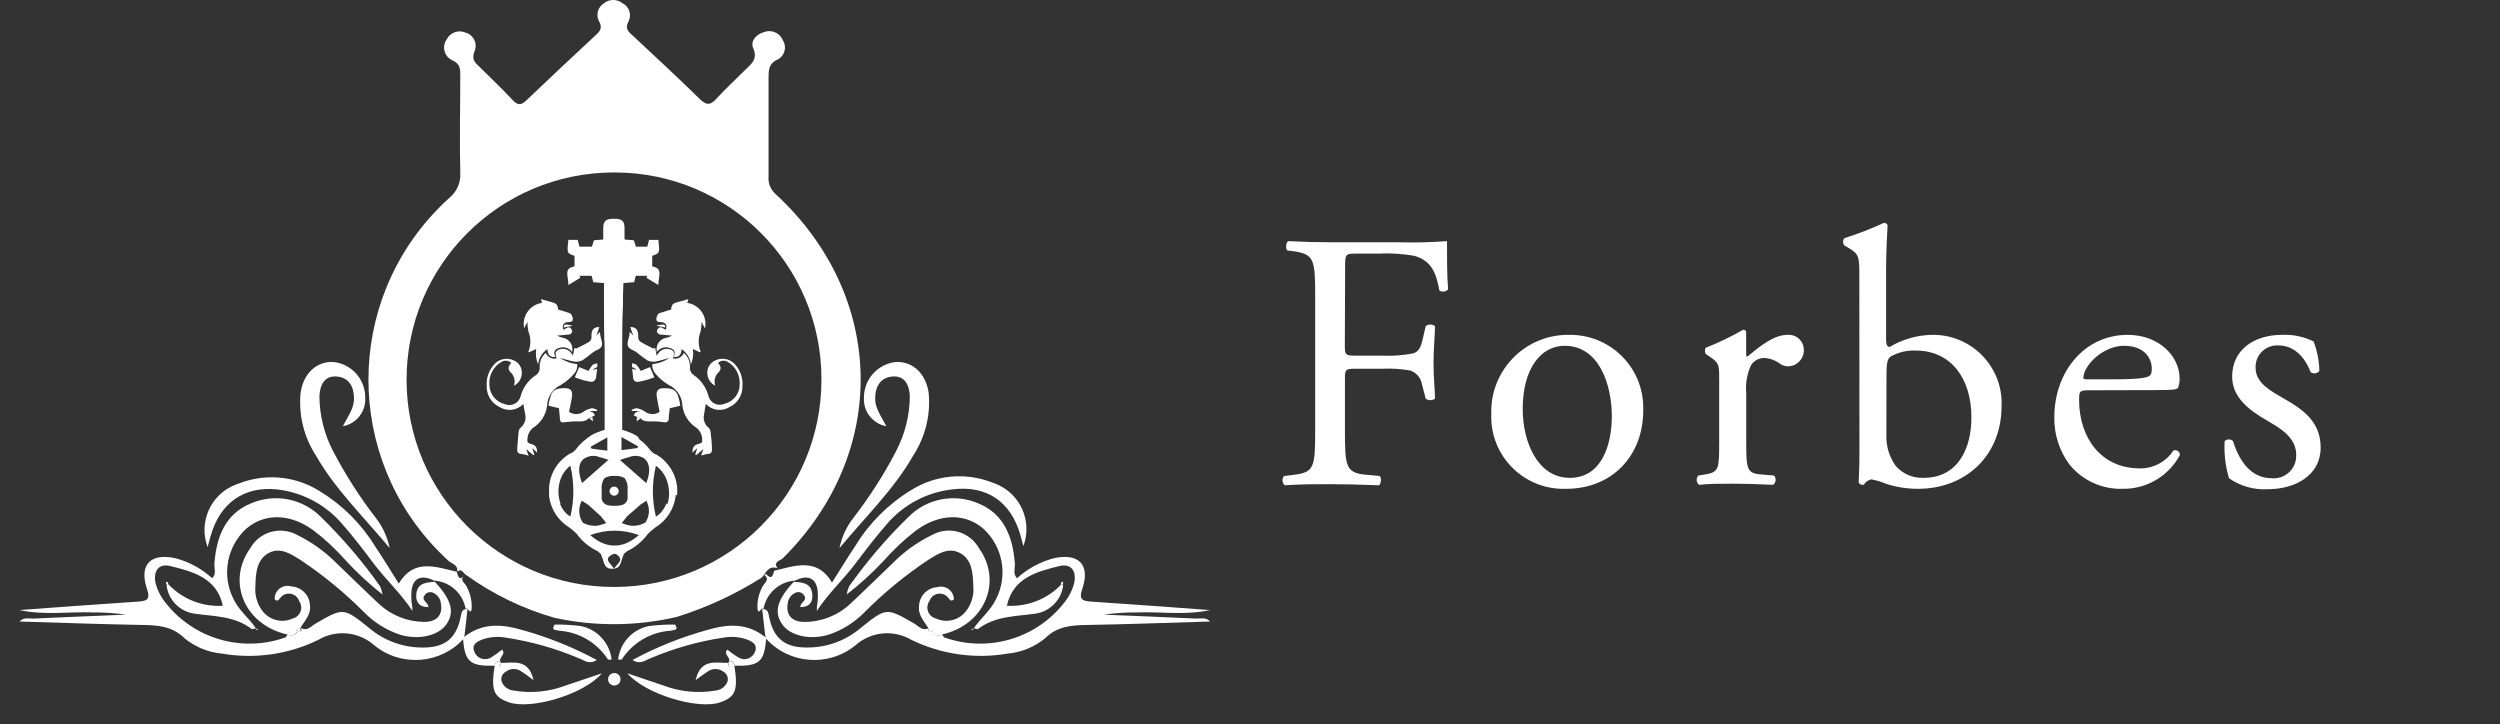 <svg width="107" height="31" viewBox="0 0 107 31" fill="none" xmlns="http://www.w3.org/2000/svg">
<rect x="0" y="0" width="107" height="31" fill="#333333" stroke="none"/>
<path d="M57.559 14.8C57.559 15.222 57.607 15.222 58.076 15.222H59.15C59.596 15.242 60.041 15.21 60.479 15.126C60.65 15.067 60.777 14.987 60.876 14.582L61.02 13.958C61.135 13.867 61.302 13.867 61.417 13.958C61.417 14.332 61.354 14.956 61.354 15.548C61.354 16.14 61.417 16.7 61.417 17.062C61.298 17.149 61.139 17.149 61.02 17.062L60.861 16.454C60.817 16.176 60.626 15.949 60.359 15.858C59.965 15.79 59.564 15.762 59.166 15.782H58.08C57.611 15.782 57.563 15.782 57.563 16.203V18.373C57.563 20.011 57.595 20.245 58.518 20.325L59.047 20.373C59.142 20.436 59.11 20.714 59.019 20.77C58.096 20.738 57.563 20.722 56.938 20.722C56.25 20.722 55.717 20.722 54.985 20.77C54.874 20.667 54.862 20.492 54.954 20.373L55.351 20.325C56.258 20.218 56.29 20.011 56.29 18.373V12.738C56.29 11.1 56.258 10.882 55.351 10.751L55.101 10.719C55.009 10.659 55.041 10.377 55.133 10.321C55.789 10.353 56.326 10.369 56.947 10.369H59.822C60.526 10.389 61.23 10.373 61.931 10.321C61.931 11.041 61.931 11.792 61.978 12.384C61.883 12.491 61.724 12.511 61.604 12.432C61.477 11.728 61.29 11.148 60.511 10.945C60.009 10.858 59.5 10.83 58.995 10.854H58.04C57.571 10.854 57.571 10.886 57.571 11.478L57.559 14.8Z" fill="white"/>
<path d="M70.331 17.563C70.331 19.518 68.986 20.921 67.033 20.921C65.327 20.985 63.891 19.657 63.827 17.952C63.823 17.869 63.823 17.785 63.827 17.706C63.776 15.893 65.207 14.383 67.021 14.332C67.065 14.332 67.113 14.332 67.156 14.332C68.879 14.304 70.303 15.675 70.331 17.396C70.335 17.451 70.331 17.507 70.331 17.563ZM66.97 14.8C65.939 14.8 65.172 15.786 65.172 17.503C65.172 18.922 65.812 20.452 67.188 20.452C68.565 20.452 68.986 19.017 68.986 17.813C68.986 16.486 68.453 14.8 66.97 14.8Z" fill="white"/>
<path d="M73.581 16.223C73.581 15.611 73.581 15.536 73.16 15.254L73.016 15.158C72.957 15.099 72.957 14.924 73.016 14.88C73.565 14.661 74.098 14.407 74.608 14.113C74.687 14.113 74.735 14.161 74.735 14.224V15.126C74.735 15.206 74.735 15.254 74.779 15.27C75.328 14.816 75.92 14.332 76.501 14.332C76.855 14.3 77.169 14.558 77.201 14.912C77.201 14.928 77.205 14.944 77.205 14.96C77.221 15.341 76.923 15.663 76.541 15.679C76.537 15.679 76.537 15.679 76.533 15.679C76.409 15.679 76.29 15.639 76.191 15.572C75.992 15.421 75.753 15.333 75.502 15.321C75.276 15.325 75.065 15.44 74.942 15.631C74.771 16.005 74.703 16.414 74.739 16.823V18.946C74.739 20.07 74.767 20.257 75.363 20.305L75.924 20.353C76.028 20.46 76.02 20.635 75.912 20.734C75.908 20.738 75.9 20.746 75.892 20.75C75.16 20.718 74.699 20.702 74.158 20.702C73.617 20.702 73.128 20.702 72.722 20.75C72.603 20.659 72.583 20.488 72.674 20.372C72.678 20.365 72.686 20.361 72.69 20.353L72.985 20.305C73.565 20.21 73.581 20.07 73.581 18.946V16.223Z" fill="white"/>
<path d="M79.58 11.895C79.58 10.973 79.58 10.882 79.099 10.6L78.939 10.504C78.864 10.417 78.864 10.282 78.939 10.194C79.516 10.011 80.081 9.793 80.63 9.538C80.698 9.538 80.757 9.574 80.789 9.63C80.757 10.178 80.725 10.882 80.725 11.569V14.518C80.725 14.785 80.789 14.848 80.881 14.848C81.426 14.522 82.046 14.344 82.678 14.332C84.293 14.296 85.634 15.579 85.67 17.193C85.67 17.261 85.67 17.324 85.666 17.392C85.666 19.47 84.162 20.921 82.086 20.921C81.636 20.921 81.187 20.854 80.757 20.718C80.546 20.631 80.328 20.563 80.101 20.516C79.962 20.543 79.842 20.627 79.771 20.75C79.771 20.75 79.743 20.75 79.711 20.75C79.644 20.75 79.584 20.714 79.552 20.655C79.552 20.436 79.584 20.142 79.584 19.327L79.58 11.895ZM80.737 18.58C80.713 19.065 80.853 19.542 81.135 19.939C81.433 20.281 81.875 20.472 82.329 20.452C83.796 20.452 84.377 19.204 84.377 17.861C84.377 16.251 83.546 15.003 81.99 15.003C81.621 14.987 81.254 15.075 80.928 15.254C80.773 15.361 80.741 15.536 80.741 16.144L80.737 18.58Z" fill="white"/>
<path d="M89.408 16.704C89.01 16.704 88.986 16.736 88.986 17.125C88.986 18.715 89.909 20.047 91.584 20.047C92.16 20.055 92.706 19.768 93.02 19.284C93.127 19.24 93.246 19.296 93.286 19.399C93.294 19.423 93.298 19.447 93.302 19.47C92.821 20.377 91.874 20.937 90.848 20.921C89.973 20.949 89.133 20.567 88.581 19.892C88.143 19.307 87.912 18.592 87.924 17.861C87.924 15.941 89.189 14.332 91.067 14.332C92.411 14.332 93.286 15.254 93.286 16.192C93.294 16.327 93.27 16.462 93.223 16.589C93.175 16.68 92.956 16.696 92.3 16.696L89.408 16.704ZM90.379 16.235C91.536 16.235 91.878 16.176 92.005 16.08C92.049 16.048 92.097 15.989 92.097 15.786C92.097 15.349 91.802 14.8 90.904 14.8C90.005 14.8 89.181 15.643 89.169 16.16C89.169 16.192 89.169 16.235 89.277 16.235H90.379Z" fill="white"/>
<path d="M99.022 14.614C99.177 15.019 99.26 15.444 99.268 15.877C99.177 15.993 99.01 16.017 98.894 15.925C98.628 15.238 98.159 14.785 97.518 14.785C97.009 14.753 96.571 15.138 96.54 15.647C96.536 15.683 96.536 15.719 96.54 15.754C96.54 16.394 97.196 16.736 97.733 17.05C98.564 17.519 99.324 18.047 99.324 19.156C99.324 20.349 98.23 20.937 97.073 20.937C96.48 20.977 95.887 20.81 95.402 20.468C95.247 19.951 95.183 19.415 95.215 18.878C95.314 18.783 95.474 18.783 95.573 18.878C95.84 19.737 96.341 20.468 97.232 20.468C97.761 20.516 98.23 20.122 98.274 19.594C98.278 19.554 98.278 19.51 98.278 19.47C98.278 18.751 97.653 18.361 97.085 18.032C96.182 17.519 95.537 16.971 95.537 16.112C95.537 14.971 96.476 14.332 97.665 14.332C98.135 14.308 98.6 14.407 99.022 14.614Z" fill="white"/>
<path d="M22.597 19.495C22.505 19.463 22.414 19.444 22.319 19.428C22.187 19.428 22.128 19.352 22.136 19.225C22.155 18.967 22.171 18.708 22.199 18.454C22.211 18.394 22.243 18.339 22.291 18.299C22.454 18.16 22.529 17.941 22.478 17.735C22.454 17.587 22.426 17.441 22.398 17.285C22.14 17.572 21.71 17.627 21.384 17.421C21.034 17.258 20.815 16.9 20.831 16.515C20.807 16.157 20.942 15.803 21.197 15.549C21.419 15.338 21.754 15.298 22.024 15.441C22.223 15.541 22.346 15.751 22.334 15.974C22.33 16.201 22.199 16.407 21.996 16.511C22.068 16.304 22.012 16.077 21.849 15.93C21.726 15.799 21.746 15.68 21.881 15.533C21.773 15.43 21.614 15.41 21.483 15.477C21.121 15.676 20.91 16.069 20.946 16.479C20.954 16.864 21.221 17.198 21.595 17.293C21.849 17.405 22.143 17.293 22.255 17.039C22.271 17.003 22.283 16.968 22.291 16.928C22.394 16.57 22.621 16.26 22.935 16.057C23.05 15.982 23.114 15.843 23.098 15.704C23.09 15.473 23.186 15.251 23.361 15.104C23.432 15.286 23.631 15.386 23.822 15.342C23.794 15.207 23.715 15.068 23.89 14.976C24.061 14.893 24.264 14.925 24.399 15.056C24.443 15.107 24.486 15.163 24.522 15.219C24.546 15.096 24.566 14.996 24.59 14.893L24.669 14.917L24.983 14.758C25.063 14.714 25.147 14.674 25.218 14.627C25.294 14.575 25.33 14.484 25.314 14.392C25.314 14.19 25.349 13.995 25.652 13.995C25.604 14.138 25.56 14.277 25.524 14.372L25.656 14.213C25.668 14.229 25.676 14.245 25.684 14.261C25.684 14.36 25.719 14.464 25.743 14.559C25.815 14.802 25.743 14.901 25.529 14.992C25.453 15.028 25.381 15.072 25.318 15.127C25.19 15.235 25.059 15.334 24.92 15.425C24.812 15.473 24.697 15.493 24.582 15.477C24.375 15.441 24.184 15.374 23.973 15.318C24.188 15.469 24.443 15.561 24.705 15.585C24.721 15.743 24.665 15.902 24.55 16.018C24.395 16.197 24.216 16.348 24.013 16.471C23.663 16.63 23.428 16.976 23.416 17.361C23.369 17.755 23.146 18.104 22.812 18.311C22.637 18.458 22.549 18.68 22.577 18.907C22.577 18.947 22.661 18.983 22.712 18.998C22.923 19.05 22.987 19.126 22.987 19.372L22.78 19.173L22.867 19.451L22.824 19.479L22.521 19.217C22.553 19.308 22.585 19.404 22.625 19.511" fill="white"/>
<path d="M22.434 14.05C22.33 13.557 22.648 13.077 23.142 12.973C23.157 12.969 23.177 12.965 23.193 12.965C23.193 12.91 23.166 12.854 23.15 12.802L23.619 12.934C23.814 12.985 23.869 13.045 23.885 13.248C24.052 13.295 24.216 13.347 24.383 13.402C24.474 13.434 24.558 13.665 24.494 13.74C24.446 13.772 24.391 13.788 24.335 13.784C24.128 13.784 24.033 13.927 24.116 14.114C24.224 14.074 24.339 13.927 24.446 14.07C24.554 14.213 24.446 14.269 24.395 14.313L23.842 14.364C23.913 14.4 23.989 14.432 24.064 14.452C24.331 14.484 24.526 14.726 24.494 14.992C24.494 14.996 24.494 15 24.494 15.004C24.498 15.028 24.498 15.048 24.494 15.072C24.383 14.909 24.18 14.833 23.989 14.877C23.734 14.933 23.667 15.052 23.77 15.274C23.559 15.306 23.44 15.199 23.428 14.941C23.205 15.092 23.062 15.33 23.03 15.596C22.943 15.39 22.915 15.159 22.951 14.937L22.64 15.08L22.613 15.056C22.728 14.774 22.728 14.46 22.613 14.178C22.589 14.046 22.573 13.915 22.573 13.78C22.521 13.879 22.481 13.959 22.442 14.03" fill="white"/>
<path d="M25.213 17.882C25.177 17.925 25.133 17.961 25.085 17.989C25.018 18.021 24.942 18.037 24.867 18.037C24.755 18.037 24.648 18.037 24.541 18.037C24.433 18.037 24.258 18.068 24.119 18.076C23.98 18.084 23.976 18.017 23.964 17.921C23.952 17.826 23.936 17.615 23.924 17.472L23.479 17.365C23.479 17.258 23.51 17.17 23.53 17.087C23.61 16.729 23.737 16.61 24.183 16.614C24.425 16.614 24.513 16.729 24.481 16.971C24.449 17.214 24.397 17.405 24.354 17.627C24.552 17.766 24.819 17.754 25.006 17.599C25.109 17.536 25.221 17.492 25.34 17.472C25.404 17.472 25.479 17.512 25.551 17.536V17.591H25.205C25.265 17.603 25.324 17.623 25.38 17.655C25.416 17.691 25.444 17.735 25.463 17.778L25.241 17.882" fill="white"/>
<path d="M24.606 16.141C24.674 15.986 24.733 15.851 24.789 15.712L25.187 15.875C25.238 15.783 25.298 15.696 25.366 15.616C25.405 15.576 25.485 15.572 25.564 15.549C25.561 15.6 25.561 15.652 25.564 15.704L25.386 15.803V15.827L25.553 15.791C25.553 15.906 25.521 16.01 25.517 16.117C25.513 16.224 25.433 16.363 25.282 16.34C25.163 16.32 25.043 16.292 24.924 16.26C24.809 16.228 24.701 16.185 24.582 16.141" fill="white"/>
<path d="M24.491 13.947L24.125 14.015C24.125 13.915 24.169 13.88 24.264 13.891C24.36 13.903 24.407 13.915 24.483 13.931L24.491 13.947Z" fill="white"/>
<path d="M25.213 17.882L25.356 17.858L25.38 18.009H25.348L25.197 17.882" fill="white"/>
<path d="M30.015 19.495C30.102 19.463 30.198 19.444 30.29 19.428C30.425 19.428 30.48 19.352 30.472 19.225C30.472 18.967 30.437 18.708 30.409 18.454C30.397 18.394 30.365 18.339 30.317 18.299C30.154 18.16 30.083 17.941 30.134 17.735C30.154 17.587 30.182 17.441 30.21 17.285C30.468 17.572 30.898 17.627 31.224 17.421C31.574 17.258 31.793 16.9 31.777 16.515C31.801 16.157 31.67 15.803 31.415 15.549C31.188 15.338 30.854 15.294 30.584 15.441C30.385 15.541 30.262 15.751 30.273 15.974C30.277 16.201 30.409 16.407 30.612 16.511C30.544 16.304 30.6 16.077 30.759 15.93C30.882 15.799 30.862 15.68 30.731 15.533C30.838 15.43 30.997 15.41 31.129 15.477C31.483 15.676 31.686 16.061 31.658 16.467C31.654 16.852 31.387 17.19 31.009 17.282C30.755 17.393 30.46 17.282 30.349 17.027C30.333 16.991 30.321 16.956 30.313 16.916C30.214 16.566 29.995 16.26 29.697 16.057C29.578 15.982 29.514 15.843 29.53 15.704C29.538 15.473 29.442 15.251 29.267 15.104C29.196 15.286 28.997 15.386 28.806 15.342C28.834 15.207 28.913 15.068 28.738 14.976C28.567 14.893 28.364 14.925 28.229 15.056C28.193 15.096 28.161 15.143 28.106 15.219L28.042 14.893L27.959 14.917L27.644 14.758C27.565 14.714 27.485 14.674 27.414 14.627C27.338 14.575 27.302 14.484 27.314 14.392C27.314 14.19 27.278 13.995 26.976 13.995L27.103 14.372L26.972 14.213L26.944 14.261C26.944 14.36 26.912 14.464 26.884 14.559C26.817 14.802 26.884 14.901 27.099 14.992C27.175 15.028 27.247 15.072 27.31 15.127C27.438 15.235 27.569 15.334 27.708 15.425C27.811 15.473 27.927 15.493 28.042 15.477C28.249 15.441 28.44 15.374 28.651 15.318C28.436 15.469 28.181 15.561 27.919 15.585C27.903 15.743 27.962 15.902 28.074 16.018C28.229 16.197 28.412 16.352 28.615 16.471C28.965 16.634 29.196 16.976 29.207 17.361C29.255 17.755 29.478 18.1 29.812 18.311C29.987 18.454 30.079 18.68 30.051 18.907C30.051 18.947 29.963 18.983 29.912 18.998C29.705 19.05 29.637 19.126 29.637 19.372L29.844 19.173L29.756 19.451L29.8 19.479L30.107 19.217C30.075 19.308 30.039 19.404 30.003 19.511" fill="white"/>
<path d="M30.175 14.05C30.278 13.557 29.96 13.077 29.466 12.973C29.451 12.969 29.431 12.965 29.415 12.965L29.463 12.802L28.989 12.934C28.794 12.985 28.743 13.045 28.723 13.248L28.226 13.402C28.134 13.434 28.05 13.665 28.114 13.74C28.162 13.772 28.218 13.788 28.273 13.784C28.48 13.784 28.579 13.927 28.492 14.114C28.385 14.074 28.269 13.927 28.162 14.07C28.055 14.213 28.162 14.269 28.218 14.313L28.767 14.364C28.695 14.4 28.623 14.428 28.548 14.452C28.277 14.48 28.078 14.718 28.106 14.988C28.106 14.992 28.106 14.996 28.106 15.004C28.102 15.028 28.102 15.048 28.106 15.072C28.218 14.909 28.42 14.833 28.611 14.877C28.866 14.933 28.933 15.052 28.83 15.274C29.045 15.306 29.16 15.199 29.172 14.941C29.395 15.092 29.538 15.33 29.57 15.596C29.661 15.39 29.689 15.159 29.654 14.937L29.96 15.08L29.988 15.056C29.876 14.774 29.876 14.46 29.988 14.178C30.012 14.046 30.027 13.915 30.027 13.78L30.159 14.03" fill="white"/>
<path d="M27.397 17.882C27.433 17.925 27.473 17.961 27.52 17.989C27.588 18.017 27.664 18.033 27.739 18.037C27.851 18.037 27.958 18.037 28.069 18.037C28.181 18.037 28.348 18.068 28.467 18.076C28.547 18.08 28.618 18.021 28.622 17.937C28.622 17.933 28.622 17.925 28.622 17.921C28.622 17.77 28.65 17.615 28.666 17.472L29.111 17.365C29.111 17.258 29.08 17.17 29.06 17.087C28.976 16.729 28.849 16.61 28.407 16.614C28.161 16.614 28.073 16.729 28.109 16.971C28.145 17.214 28.189 17.405 28.232 17.627C28.034 17.766 27.767 17.754 27.58 17.599C27.477 17.536 27.365 17.492 27.246 17.472C27.182 17.472 27.107 17.512 27.039 17.536V17.591H27.381C27.322 17.603 27.262 17.623 27.206 17.655C27.17 17.691 27.142 17.735 27.123 17.778L27.345 17.882" fill="white"/>
<path d="M28.003 16.141L27.82 15.712L27.423 15.875C27.371 15.783 27.311 15.696 27.244 15.616C27.204 15.576 27.124 15.572 27.049 15.549C27.049 15.616 27.049 15.66 27.049 15.704L27.224 15.803C27.224 15.803 27.224 15.803 27.224 15.827L27.057 15.791C27.073 15.898 27.085 16.01 27.093 16.117C27.093 16.276 27.176 16.363 27.327 16.34C27.447 16.32 27.566 16.292 27.685 16.26C27.801 16.228 27.908 16.185 28.027 16.141" fill="white"/>
<path d="M28.105 13.947L28.475 14.015C28.475 13.915 28.432 13.88 28.336 13.891C28.261 13.899 28.189 13.915 28.117 13.931L28.105 13.947Z" fill="white"/>
<path d="M27.397 17.882L27.254 17.858C27.254 17.91 27.254 17.961 27.254 18.009H27.286L27.437 17.882" fill="white"/>
<path d="M28.985 21.188C28.985 21.188 28.985 21.149 28.985 21.125V20.974C28.985 20.946 28.985 20.922 28.985 20.894C28.942 20.302 28.615 19.77 28.106 19.463L28.066 19.44H28.038C27.951 19.388 27.872 19.32 27.808 19.237C27.692 19.086 27.561 18.955 27.41 18.84L27.358 18.796L27.311 18.7C27.195 18.617 27.068 18.549 26.937 18.502C26.837 18.462 26.734 18.426 26.63 18.398V14.893C26.63 14.305 26.63 13.701 26.662 13.124C26.662 12.787 26.662 12.453 26.682 12.115L27.14 12.079C27.16 11.996 27.183 11.904 27.211 11.805H27.708L27.665 11.888L28.178 12.198C28.178 11.801 28.389 11.487 27.915 11.403V10.95C28.241 10.835 28.241 10.835 28.178 10.267H27.78L27.704 10.557H27.219C27.191 10.473 27.16 10.374 27.128 10.283L26.73 10.251V9.762C26.73 9.476 26.622 9.365 26.332 9.365H26.217C25.926 9.365 25.819 9.484 25.819 9.762V10.251L25.421 10.283C25.393 10.374 25.362 10.473 25.334 10.557H24.801C24.773 10.461 24.749 10.37 24.725 10.267H24.327C24.26 10.835 24.26 10.835 24.59 10.95V11.403C24.113 11.487 24.327 11.801 24.327 12.198L24.84 11.888L24.797 11.805H25.322C25.346 11.904 25.369 11.996 25.393 12.079L25.851 12.115C25.851 12.453 25.851 12.787 25.851 13.124C25.851 13.713 25.851 14.317 25.879 14.893V18.398C25.775 18.426 25.676 18.462 25.576 18.502C25.445 18.549 25.318 18.617 25.203 18.7C25.175 18.716 25.151 18.736 25.127 18.76L25.075 18.8C24.924 18.915 24.793 19.046 24.677 19.197C24.614 19.281 24.534 19.348 24.447 19.4H24.419L24.379 19.424C23.87 19.73 23.544 20.258 23.5 20.851C23.5 20.878 23.5 20.902 23.5 20.93C23.5 20.93 23.5 20.958 23.5 20.97C23.5 20.982 23.5 21.006 23.5 21.025V21.125C23.5 21.149 23.5 21.168 23.5 21.188C23.5 21.204 23.5 21.22 23.5 21.236C23.572 21.792 23.89 22.289 24.371 22.579C24.483 22.659 24.586 22.75 24.681 22.846C24.912 23.164 25.218 23.422 25.576 23.589L25.712 23.704C25.747 23.784 25.775 23.875 25.811 23.966C25.835 24.086 25.887 24.197 25.966 24.288C25.966 24.288 25.966 24.288 25.99 24.288C26.054 24.332 26.129 24.352 26.205 24.34C26.28 24.352 26.36 24.332 26.424 24.288H26.451C26.531 24.197 26.583 24.086 26.607 23.966C26.642 23.875 26.67 23.784 26.702 23.704L26.841 23.589C27.195 23.422 27.502 23.164 27.732 22.846C27.832 22.75 27.935 22.663 28.043 22.579C28.524 22.289 28.846 21.792 28.918 21.236C28.918 21.22 28.918 21.204 28.918 21.188H28.985ZM28.52 21.558C28.46 21.705 28.377 21.84 28.269 21.955C28.21 22.015 28.146 22.071 28.074 22.114C27.899 21.399 27.899 20.652 28.074 19.936C28.321 20.111 28.496 20.37 28.572 20.664C28.655 20.942 28.659 21.24 28.584 21.522V21.554L28.52 21.558ZM26.28 24.336C26.205 24.233 26.129 24.153 26.078 24.086C26.038 24.038 26.018 23.982 26.018 23.923C26.018 23.839 26.173 23.728 26.28 23.704C26.388 23.68 26.535 23.839 26.547 23.923C26.547 23.982 26.523 24.042 26.483 24.086C26.432 24.153 26.36 24.233 26.28 24.336ZM26.408 23.346H26.3H26.197H26.177C26.014 23.326 25.851 23.279 25.704 23.207C25.544 23.124 25.397 23.02 25.262 22.901C25.934 22.651 26.67 22.651 27.343 22.901C27.207 23.024 27.06 23.124 26.897 23.207C26.75 23.283 26.591 23.326 26.428 23.346H26.408ZM26.3 20.37C26.451 20.354 26.607 20.39 26.738 20.465C26.837 20.608 26.881 20.783 26.861 20.954C26.865 21.013 26.865 21.077 26.861 21.137V21.168C26.861 21.18 26.861 21.192 26.861 21.204C26.865 21.224 26.865 21.24 26.861 21.26V21.28C26.861 21.28 26.861 21.308 26.861 21.323C26.861 21.339 26.861 21.347 26.861 21.359C26.802 21.578 26.65 21.645 26.336 21.649H26.276C25.962 21.649 25.811 21.578 25.751 21.359C25.751 21.347 25.751 21.335 25.751 21.323C25.751 21.308 25.751 21.296 25.751 21.28V21.26C25.751 21.26 25.751 21.224 25.751 21.204C25.751 21.192 25.751 21.18 25.751 21.168V21.137C25.747 21.077 25.747 21.013 25.751 20.954C25.732 20.783 25.775 20.608 25.871 20.465C26.002 20.39 26.157 20.354 26.308 20.37H26.3ZM27.311 19.094L27.279 19.177L26.921 19.225L26.599 19.265V18.704L27.311 19.102V19.094ZM27.609 19.658C27.86 19.893 27.812 20.29 27.661 20.676L26.658 19.797L26.535 19.686C26.666 19.638 26.797 19.595 26.933 19.563C27.163 19.467 27.43 19.503 27.629 19.658H27.609ZM26.038 19.686L25.91 19.797L24.912 20.676C24.761 20.278 24.713 19.881 24.964 19.658C25.163 19.503 25.429 19.467 25.66 19.563C25.795 19.595 25.926 19.638 26.058 19.686H26.038ZM25.994 19.289L25.672 19.249L25.314 19.201L25.282 19.118L25.994 18.72V19.289ZM24.94 21.455C25.02 21.51 25.103 21.558 25.183 21.61L25.72 22.098L25.934 22.369C25.934 22.369 25.934 22.369 25.934 22.392C25.827 22.432 25.72 22.464 25.612 22.492C25.381 22.528 25.147 22.484 24.944 22.369C24.825 22.19 24.773 21.975 24.797 21.761C24.813 21.645 24.848 21.534 24.896 21.431L24.94 21.455ZM27.613 22.369C27.41 22.484 27.175 22.528 26.945 22.492C26.833 22.468 26.726 22.432 26.622 22.392C26.622 22.392 26.622 22.392 26.622 22.369C26.702 22.277 26.77 22.186 26.841 22.098L27.426 21.586C27.506 21.534 27.589 21.486 27.669 21.431C27.716 21.534 27.752 21.645 27.768 21.761C27.792 21.975 27.74 22.19 27.621 22.369H27.613ZM23.985 21.574V21.542C23.89 21.264 23.874 20.966 23.942 20.68C24.005 20.381 24.172 20.119 24.411 19.932C24.582 20.648 24.582 21.395 24.411 22.11C24.339 22.067 24.272 22.011 24.212 21.951C24.105 21.836 24.021 21.701 23.965 21.554" fill="white"/>
<path d="M26.48 21.021C26.48 21.129 26.392 21.216 26.285 21.216C26.177 21.216 26.09 21.129 26.09 21.021C26.09 20.914 26.177 20.827 26.285 20.827C26.392 20.827 26.48 20.914 26.48 21.021Z" fill="white"/>
<path d="M19.561 24.471C19.629 24.177 19.338 24.133 19.199 24.006C14.915 20.107 14.601 13.478 18.503 9.194C18.734 8.943 18.972 8.701 19.227 8.474C19.553 8.212 19.728 7.807 19.7 7.389C19.664 6.006 19.7 4.607 19.7 3.232C19.7 2.962 19.7 2.739 19.382 2.592C19.076 2.469 18.925 2.119 19.048 1.813C19.068 1.766 19.092 1.722 19.119 1.682C19.267 1.392 19.617 1.265 19.915 1.392C20.229 1.472 20.42 1.793 20.341 2.107C20.333 2.135 20.325 2.159 20.313 2.187C20.174 2.525 20.313 2.672 20.524 2.863C21.001 3.332 21.486 3.797 21.944 4.285C22.166 4.524 22.314 4.504 22.54 4.285C23.511 3.355 24.493 2.441 25.472 1.527C25.663 1.352 25.81 1.213 25.639 0.911C25.492 0.641 25.587 0.299 25.85 0.14C26.081 -0.047 26.415 -0.047 26.645 0.14C26.924 0.279 27.039 0.613 26.912 0.895C26.717 1.237 26.912 1.372 27.115 1.555C28.061 2.441 29.016 3.32 29.943 4.23C30.241 4.528 30.416 4.508 30.683 4.202C31.053 3.804 31.478 3.407 31.876 3.01C32.135 2.747 32.449 2.56 32.238 2.064C32.107 1.766 32.357 1.464 32.707 1.372C33.022 1.253 33.376 1.408 33.503 1.718C33.678 1.984 33.602 2.342 33.336 2.517C33.324 2.525 33.308 2.533 33.292 2.541C32.894 2.719 32.894 3.002 32.894 3.335C32.894 4.746 32.894 6.153 32.894 7.56C32.87 7.846 32.986 8.125 33.2 8.311C37.934 12.683 38.057 19.384 33.503 23.895C33.399 23.994 33.073 24.042 33.28 24.324C32.882 24.181 32.787 24.527 32.6 24.721C31.466 25.441 30.241 26.005 28.956 26.407C27.242 26.804 25.464 26.816 23.746 26.446C22.377 26.057 21.084 25.429 19.931 24.594C19.823 24.527 19.772 24.324 19.581 24.455L19.561 24.471ZM26.263 7.381C21.359 7.389 17.393 11.368 17.401 16.268C17.409 21.168 21.391 25.131 26.295 25.123C31.2 25.115 35.166 21.137 35.158 16.236C35.158 16.232 35.158 16.228 35.158 16.224C35.158 11.34 31.196 7.381 26.307 7.381C26.291 7.381 26.279 7.381 26.263 7.381Z" fill="white"/>
<path d="M0.795 26.113C2.493 25.989 4.184 25.862 5.882 25.751C6.28 25.723 6.459 25.679 6.28 25.175C5.946 24.137 6.475 23.648 7.553 23.903C8.122 24.062 8.647 24.352 9.084 24.749C9.271 24.555 9.164 24.324 9.176 24.121C9.263 22.985 9.637 21.983 10.767 21.534C11.793 21.105 12.975 21.347 13.75 22.142C14.677 23.048 15.524 24.038 16.272 25.099C16.32 25.21 16.352 25.326 16.372 25.445C15.811 25.004 15.286 24.519 14.804 23.994C14.391 23.525 13.933 23.096 13.436 22.715C12.442 21.975 11.332 21.943 10.536 22.631C9.705 23.398 9.482 24.622 9.991 25.632C10.226 26.128 10.656 26.454 10.954 26.892C10.894 26.892 10.807 26.947 10.775 26.923C10.047 26.363 9.184 26.387 8.325 26.264C7.704 26.18 7.215 25.691 7.131 25.071L7.203 25.004C7.808 25.644 8.663 25.981 9.538 25.926C9.279 24.733 8.269 24.471 7.302 24.229C6.797 24.102 6.555 24.423 6.654 24.944C6.738 25.27 6.893 25.572 7.112 25.83C8.325 27.349 10.361 27.933 12.195 27.289C12.243 27.289 12.271 27.201 12.31 27.158C12.45 27.241 12.633 27.194 12.712 27.055C12.72 27.043 12.724 27.031 12.732 27.019C12.827 27.019 12.963 27.05 12.879 26.872C13.15 27.039 13.317 26.796 13.5 26.693C14.693 26.005 14.693 25.993 15.787 26.868C16.435 27.424 17.27 27.726 18.126 27.714C19.041 27.714 19.538 27.317 19.717 26.403C19.753 26.208 19.773 26.057 20.011 26.069L19.868 27.309C18.873 28.434 17.163 28.565 16.006 27.607C15.341 27.027 14.379 26.939 13.619 27.388C12.342 28.012 10.898 28.215 9.498 27.973C8.913 27.921 8.361 27.694 7.907 27.325C7.366 26.788 6.75 26.76 6.073 26.748C4.327 26.717 2.585 26.653 0.839 26.601C1.014 26.399 1.256 26.486 1.463 26.474C2.772 26.411 4.08 26.363 5.389 26.307C4.924 26.24 4.458 26.208 3.989 26.212C2.943 26.172 1.893 26.343 0.855 26.113" fill="white"/>
<path d="M12.306 27.158C10.48 26.76 9.677 24.904 10.715 23.458C11.113 22.758 11.996 22.508 12.704 22.889C13.348 23.203 13.933 23.625 14.434 24.137C15.035 24.706 15.628 25.298 16.228 25.854C16.753 26.343 17.445 26.613 18.161 26.617C18.714 26.617 18.957 26.307 18.869 25.822C18.849 25.62 18.718 25.445 18.527 25.365C18.396 25.314 18.249 25.357 18.173 25.477C18.002 25.703 18.352 25.783 18.332 25.985C17.935 25.985 17.784 25.759 17.819 25.417C17.871 24.944 18.253 24.928 18.615 24.9C19.315 25.667 19.462 26.172 19.128 26.689C18.794 27.206 17.935 27.412 17.111 27.162C16.558 26.975 16.057 26.669 15.639 26.26C14.792 25.401 13.857 24.63 12.855 23.962C12.457 23.716 11.992 23.394 11.487 23.676C10.982 23.958 10.942 24.555 10.93 25.091C10.898 25.449 10.994 25.811 11.2 26.105C11.491 26.53 12.044 26.689 12.513 26.478C12.776 26.419 12.939 26.16 12.883 25.902C12.867 25.838 12.843 25.779 12.803 25.723C12.724 25.481 12.461 25.349 12.219 25.429C12.135 25.457 12.06 25.508 12.008 25.576C11.944 25.632 11.904 25.779 11.757 25.655C11.737 25.353 11.968 25.095 12.27 25.075C12.338 25.071 12.406 25.079 12.469 25.099C12.899 25.123 13.241 25.465 13.265 25.894C13.325 26.319 13.018 26.585 12.843 26.903C12.748 26.903 12.628 26.903 12.696 27.05C12.553 26.967 12.37 27.019 12.29 27.162C12.286 27.17 12.278 27.182 12.274 27.19L12.306 27.158Z" fill="white"/>
<path d="M19.9 24.606C19.629 24.809 19.9 24.948 19.968 25.099C20.131 25.393 20.206 25.727 20.186 26.065C20.142 26.351 20.019 25.954 19.932 26.065C19.812 25.397 19.256 24.892 18.575 24.849C18.034 24.578 17.672 24.741 17.613 25.282C17.597 25.437 17.597 25.596 17.613 25.751C17.64 25.882 17.652 26.013 17.652 26.148C17.163 25.401 16.503 24.801 15.974 24.094C15.544 23.521 15.111 22.953 14.637 22.416C13.929 21.594 12.935 21.069 11.853 20.946C10.445 20.803 9.411 21.522 9.013 22.949C8.973 23.088 8.937 23.231 8.886 23.418C8.48 22.337 9.029 21.137 10.111 20.731C10.143 20.719 10.174 20.707 10.206 20.7C11.352 20.246 12.641 20.366 13.683 21.021C14.657 21.614 15.477 22.432 16.069 23.406C16.404 23.907 16.718 24.419 17.068 24.976C17.716 23.887 18.659 24.265 19.546 24.471C19.605 24.666 19.649 24.888 19.896 24.61" fill="white"/>
<path d="M14.674 18.243C14.916 17.782 15.163 17.448 15.151 17.051C15.151 16.546 14.928 16.145 14.395 16.113C13.862 16.081 13.687 16.511 13.671 16.971C13.679 17.778 13.874 18.569 14.244 19.285C14.769 20.294 15.382 21.256 16.078 22.158C16.376 22.54 16.583 22.985 16.678 23.458C15.513 22.059 14.339 20.93 13.528 19.507C13.011 18.716 12.776 17.77 12.864 16.828C12.975 15.986 13.552 15.457 14.268 15.493C15.059 15.576 15.652 16.252 15.632 17.047C15.656 17.627 15.246 18.14 14.674 18.243Z" fill="white"/>
<path d="M21.169 28.493C20.107 28.517 19.888 28.326 19.816 27.301C20.612 26.645 21.451 26.701 22.358 26.967C23.464 27.273 24.53 27.702 25.54 28.247C25.198 28.469 24.995 28.247 24.788 28.179C23.782 27.75 22.72 27.452 21.638 27.289C21.328 27.233 21.01 27.257 20.707 27.349C20.449 27.44 20.154 27.563 20.31 27.913C20.413 28.163 20.7 28.279 20.95 28.175C20.986 28.159 21.018 28.143 21.049 28.12C21.201 28.024 21.348 27.921 21.483 27.806C21.702 28.008 21.264 28.163 21.447 28.358C21.272 28.239 21.217 28.358 21.169 28.493Z" fill="white"/>
<path d="M21.427 28.374C21.98 28.374 22.62 28.175 22.835 29.109C22.612 28.946 22.473 28.835 22.318 28.74C22.111 28.589 21.832 28.596 21.634 28.759C21.494 28.839 21.427 29.002 21.466 29.157C21.542 29.375 21.741 29.53 21.972 29.554C22.724 29.686 23.499 29.61 24.211 29.34L25.759 28.819C24.987 29.729 22.715 30.389 21.781 30.059C21.12 29.829 21.009 29.538 21.172 28.493C21.351 28.616 21.419 28.521 21.455 28.354L21.427 28.374Z" fill="white"/>
<path d="M23.729 26.733C24.107 26.725 24.489 26.748 24.863 26.796C25.567 26.939 26.096 27.519 26.176 28.231H26.024C25.563 27.515 24.791 27.054 23.94 26.995C23.638 26.951 23.642 26.931 23.729 26.736" fill="white"/>
<path d="M7.135 25.067C7.135 25.016 7.092 24.924 7.104 24.916C7.187 24.869 7.187 24.952 7.207 25L7.135 25.067Z" fill="white"/>
<path d="M10.955 26.895L11.046 26.959C11.046 26.959 11.003 26.983 10.987 26.959C10.971 26.935 10.915 26.907 10.967 26.864L10.955 26.895Z" fill="white"/>
<path d="M12.291 27.162C12.359 27.011 12.534 26.943 12.685 27.007C12.693 27.011 12.705 27.015 12.713 27.023C12.649 27.174 12.478 27.241 12.327 27.182C12.315 27.174 12.303 27.17 12.291 27.162Z" fill="white"/>
<path d="M12.698 27.031C12.63 26.868 12.749 26.892 12.845 26.884C12.928 27.062 12.793 27.027 12.698 27.031Z" fill="white"/>
<path d="M21.443 28.366C21.407 28.533 21.339 28.628 21.16 28.505C21.212 28.366 21.268 28.247 21.443 28.366Z" fill="white"/>
<path d="M51.813 26.113C50.119 25.989 48.425 25.862 46.73 25.751C46.332 25.723 46.149 25.679 46.332 25.175C46.67 24.137 46.137 23.648 45.059 23.903C44.49 24.062 43.965 24.352 43.528 24.749C43.341 24.555 43.452 24.324 43.436 24.121C43.349 22.985 42.975 21.983 41.845 21.534C40.823 21.105 39.638 21.347 38.866 22.142C37.935 23.048 37.092 24.038 36.34 25.099C36.292 25.21 36.257 25.326 36.237 25.445C36.806 25.004 37.339 24.519 37.828 23.994C38.242 23.525 38.699 23.096 39.192 22.715C40.187 21.975 41.296 21.943 42.092 22.631C42.923 23.398 43.146 24.622 42.637 25.632C42.402 26.128 41.973 26.454 41.678 26.892C41.738 26.892 41.825 26.947 41.857 26.923C42.585 26.363 43.448 26.387 44.308 26.264C44.928 26.18 45.417 25.691 45.501 25.071C45.477 25.051 45.453 25.027 45.433 25.004C44.829 25.644 43.973 25.977 43.094 25.926C43.357 24.733 44.363 24.471 45.33 24.229C45.835 24.102 46.082 24.423 45.978 24.944C45.895 25.27 45.739 25.572 45.521 25.83C44.308 27.349 42.271 27.933 40.437 27.289C40.389 27.289 40.362 27.201 40.326 27.158C40.187 27.241 40.004 27.194 39.924 27.055C39.916 27.043 39.912 27.031 39.904 27.019C39.813 27.019 39.673 27.05 39.761 26.872C39.487 27.039 39.319 26.796 39.137 26.693C37.943 26.005 37.943 25.993 36.849 26.868C36.201 27.424 35.366 27.726 34.511 27.714C33.596 27.714 33.098 27.317 32.919 26.403C32.88 26.208 32.86 26.057 32.621 26.069L32.764 27.309C33.759 28.434 35.469 28.565 36.627 27.607C37.291 27.027 38.254 26.939 39.013 27.388C40.29 28.008 41.73 28.215 43.13 27.973C43.715 27.921 44.268 27.694 44.721 27.325C45.262 26.788 45.879 26.76 46.559 26.748C48.301 26.717 50.047 26.653 51.79 26.601C51.615 26.399 51.392 26.486 51.165 26.474C49.856 26.411 48.548 26.363 47.243 26.307C47.709 26.24 48.174 26.208 48.643 26.212C49.685 26.172 50.736 26.343 51.774 26.113" fill="white"/>
<path d="M40.306 27.158C42.128 26.76 42.935 24.904 41.897 23.458C41.499 22.758 40.616 22.504 39.908 22.889C39.26 23.199 38.675 23.625 38.174 24.137C37.573 24.706 36.98 25.298 36.38 25.854C35.851 26.347 35.151 26.621 34.427 26.617C33.874 26.617 33.631 26.307 33.715 25.822C33.735 25.62 33.866 25.445 34.057 25.365C34.188 25.31 34.335 25.357 34.411 25.477C34.582 25.703 34.232 25.783 34.256 25.985C34.654 25.985 34.801 25.759 34.765 25.417C34.713 24.944 34.335 24.928 33.969 24.9C33.269 25.667 33.122 26.172 33.456 26.689C33.79 27.206 34.65 27.412 35.473 27.162C36.026 26.975 36.527 26.669 36.945 26.26C37.792 25.401 38.727 24.63 39.729 23.962C40.127 23.716 40.592 23.394 41.101 23.676C41.611 23.958 41.642 24.555 41.658 25.091C41.69 25.449 41.591 25.811 41.384 26.105C41.097 26.53 40.544 26.689 40.075 26.478C39.813 26.422 39.645 26.164 39.701 25.902C39.713 25.838 39.741 25.775 39.781 25.723C39.86 25.481 40.123 25.349 40.365 25.429C40.449 25.457 40.525 25.508 40.576 25.576C40.64 25.632 40.68 25.779 40.827 25.655C40.827 25.353 40.58 25.107 40.278 25.107C40.226 25.107 40.178 25.115 40.131 25.127C39.701 25.151 39.359 25.492 39.335 25.922C39.28 26.347 39.582 26.613 39.761 26.931C39.852 26.931 39.972 26.931 39.904 27.078C40.047 26.995 40.23 27.047 40.31 27.19C40.314 27.198 40.322 27.209 40.326 27.217L40.306 27.158Z" fill="white"/>
<path d="M32.708 24.606C32.978 24.809 32.708 24.948 32.64 25.099C32.477 25.393 32.401 25.727 32.421 26.065C32.465 26.351 32.592 25.954 32.676 26.065C32.795 25.397 33.352 24.892 34.032 24.849C34.573 24.578 34.935 24.741 34.995 25.282C35.011 25.437 35.011 25.596 34.995 25.751C34.967 25.882 34.955 26.013 34.959 26.148C35.444 25.401 36.104 24.801 36.633 24.094C37.063 23.521 37.501 22.953 37.97 22.416C38.678 21.594 39.672 21.069 40.754 20.946C42.238 20.759 43.268 21.474 43.674 22.905C43.714 23.044 43.75 23.187 43.801 23.374C44.203 22.293 43.654 21.093 42.576 20.692C42.544 20.68 42.513 20.668 42.477 20.656C41.331 20.203 40.038 20.322 38.996 20.978C38.022 21.57 37.202 22.389 36.61 23.362C36.276 23.863 35.961 24.376 35.611 24.932C34.963 23.843 34.02 24.221 33.137 24.427C33.077 24.622 33.034 24.845 32.787 24.567" fill="white"/>
<path d="M37.934 18.243C37.692 17.782 37.445 17.448 37.457 17.051C37.457 16.546 37.684 16.145 38.217 16.113C38.75 16.081 38.925 16.511 38.941 16.971C38.933 17.778 38.734 18.569 38.364 19.285C37.843 20.298 37.226 21.26 36.53 22.158C36.232 22.54 36.025 22.985 35.93 23.458C37.095 22.059 38.269 20.93 39.08 19.507C39.597 18.716 39.836 17.77 39.748 16.828C39.633 15.986 39.06 15.457 38.34 15.493C37.553 15.581 36.96 16.252 36.976 17.047C36.952 17.627 37.362 18.136 37.934 18.243Z" fill="white"/>
<path d="M31.44 28.493C32.506 28.517 32.721 28.326 32.792 27.301C31.997 26.645 31.157 26.701 30.254 26.967C29.149 27.273 28.083 27.702 27.072 28.247C27.418 28.469 27.621 28.247 27.828 28.179C28.834 27.75 29.892 27.448 30.978 27.289C31.289 27.233 31.607 27.257 31.909 27.349C32.164 27.44 32.458 27.563 32.307 27.913C32.203 28.159 31.921 28.279 31.674 28.175C31.639 28.159 31.603 28.14 31.571 28.12C31.416 28.024 31.273 27.921 31.134 27.806C30.915 28.008 31.352 28.163 31.169 28.358C31.344 28.239 31.404 28.358 31.452 28.493H31.44Z" fill="white"/>
<path d="M31.181 28.374C30.632 28.374 29.988 28.175 29.773 29.109C29.996 28.946 30.139 28.835 30.29 28.74C30.497 28.593 30.78 28.601 30.979 28.759C31.114 28.843 31.177 29.002 31.142 29.157C31.066 29.375 30.867 29.53 30.636 29.554C29.885 29.686 29.109 29.61 28.397 29.34L26.85 28.819C27.645 29.729 29.892 30.389 30.827 30.059C31.484 29.829 31.595 29.538 31.432 28.493C31.253 28.616 31.185 28.521 31.149 28.354L31.181 28.374Z" fill="white"/>
<path d="M28.901 26.733C28.523 26.725 28.142 26.748 27.768 26.796C27.064 26.939 26.535 27.519 26.455 28.231H26.606C27.068 27.515 27.839 27.054 28.691 26.995C28.993 26.951 28.993 26.931 28.901 26.736" fill="white"/>
<path d="M45.472 25.067C45.472 25.016 45.516 24.924 45.504 24.916C45.424 24.869 45.42 24.952 45.404 25C45.424 25.024 45.448 25.047 45.472 25.067Z" fill="white"/>
<path d="M41.658 26.895L41.562 26.959C41.562 26.959 41.606 26.983 41.626 26.959C41.646 26.935 41.694 26.907 41.626 26.864L41.658 26.895Z" fill="white"/>
<path d="M40.318 27.162C40.251 27.011 40.075 26.943 39.924 27.007C39.916 27.011 39.904 27.015 39.897 27.023C39.964 27.174 40.139 27.241 40.29 27.178C40.298 27.174 40.31 27.166 40.318 27.162Z" fill="white"/>
<path d="M39.911 27.031C39.979 26.868 39.859 26.892 39.768 26.884C39.681 27.062 39.82 27.027 39.911 27.031Z" fill="white"/>
<path d="M31.164 28.366C31.2 28.533 31.267 28.628 31.447 28.505C31.399 28.366 31.339 28.247 31.164 28.366Z" fill="white"/>
<path d="M26.558 29.073C26.558 29.221 26.439 29.34 26.292 29.34C26.145 29.34 26.025 29.221 26.025 29.073C26.025 28.926 26.145 28.807 26.292 28.807C26.439 28.807 26.558 28.926 26.558 29.073Z" fill="white"/>
</svg>
